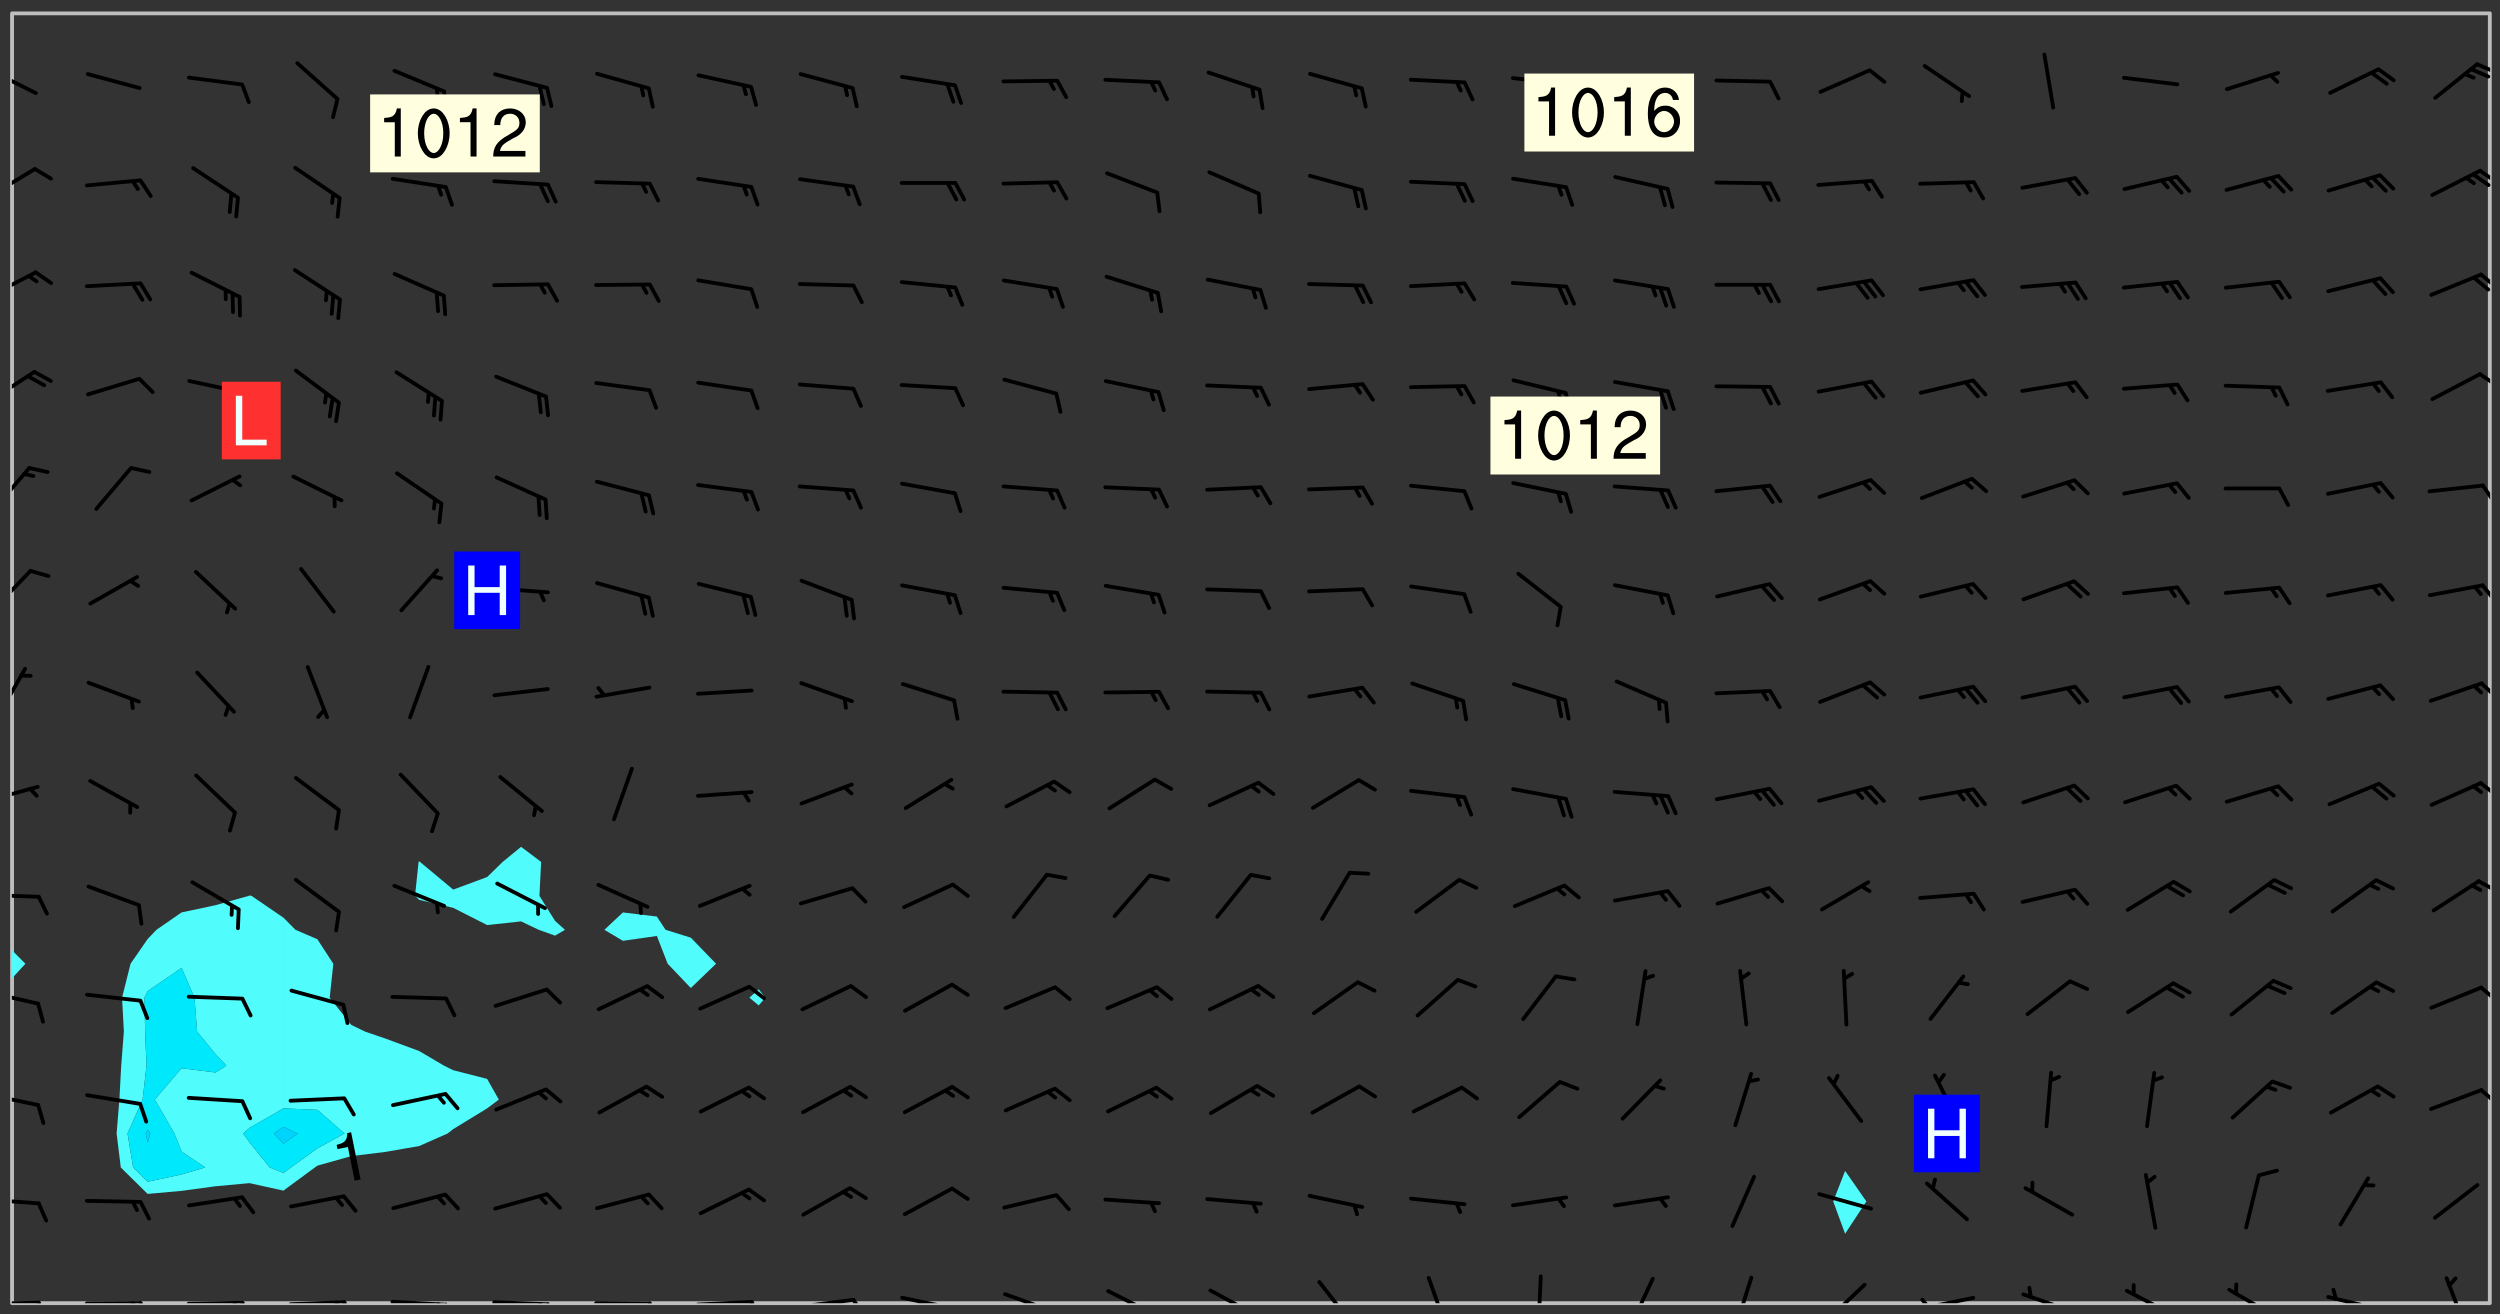 <svg xmlns="http://www.w3.org/2000/svg" role="img" xmlns:xlink="http://www.w3.org/1999/xlink" viewBox="142.45 309.95 326.84 171.84"><rect x="142.45" y="309.95" width="326.84" height="171.84" fill="#333333" stroke="none"/><defs><clipPath id="a"><path d="M144 437h1v43.328h-1zm0 0"/></clipPath><clipPath id="b"><path d="M144 311.672h1V435h-1zm0 0"/></clipPath><clipPath id="c"><path d="M144 311.672h324v168.656H144zm0 0"/></clipPath><clipPath id="d"><path d="M467 311.672h1v168.656h-1zm0 0"/></clipPath><clipPath id="e"><path d="M144 480h4v.328h-4zm0 0"/></clipPath><clipPath id="f"><path d="M147 480h2v.328h-2zm0 0"/></clipPath><clipPath id="g"><path d="M153 480h9v.328h-9zm0 0"/></clipPath><clipPath id="h"><path d="M160 480h3v.328h-3zm0 0"/></clipPath><clipPath id="i"><path d="M159 480h2v.328h-2zm0 0"/></clipPath><clipPath id="j"><path d="M166 480h9v.328h-9zm0 0"/></clipPath><clipPath id="k"><path d="M173 480h3v.328h-3zm0 0"/></clipPath><clipPath id="l"><path d="M172 480h2v.328h-2zm0 0"/></clipPath><clipPath id="m"><path d="M180 479h8v1.328h-8zm0 0"/></clipPath><clipPath id="n"><path d="M187 479h2v1.328h-2zm0 0"/></clipPath><clipPath id="o"><path d="M186 479h2v1.328h-2zm0 0"/></clipPath><clipPath id="p"><path d="M193 479h9v1.328h-9zm0 0"/></clipPath><clipPath id="q"><path d="M200 480h3v.328h-3zm0 0"/></clipPath><clipPath id="r"><path d="M199 480h2v.328h-2zm0 0"/></clipPath><clipPath id="s"><path d="M206 479h9v1.328h-9zm0 0"/></clipPath><clipPath id="t"><path d="M213 480h3v.328h-3zm0 0"/></clipPath><clipPath id="u"><path d="M212 480h2v.328h-2zm0 0"/></clipPath><clipPath id="v"><path d="M220 480h8v.328h-8zm0 0"/></clipPath><clipPath id="w"><path d="M227 480h2v.328h-2zm0 0"/></clipPath><clipPath id="x"><path d="M233 479h8v1.328h-8zm0 0"/></clipPath><clipPath id="y"><path d="M240 479h3v1.328h-3zm0 0"/></clipPath><clipPath id="z"><path d="M246 479h9v1.328h-9zm0 0"/></clipPath><clipPath id="A"><path d="M253 479h3v1.328h-3zm0 0"/></clipPath><clipPath id="B"><path d="M260 479h8v1.328h-8zm0 0"/></clipPath><clipPath id="C"><path d="M267 480h2v.328h-2zm0 0"/></clipPath><clipPath id="D"><path d="M273 478h8v2.328h-8zm0 0"/></clipPath><clipPath id="E"><path d="M287 478h7v2.328h-7zm0 0"/></clipPath><clipPath id="F"><path d="M300 478h8v2.328h-8zm0 0"/></clipPath><clipPath id="G"><path d="M314 477h6v3.328h-6zm0 0"/></clipPath><clipPath id="H"><path d="M328 476h4v4.328h-4zm0 0"/></clipPath><clipPath id="I"><path d="M343 476h2v4.328h-2zm0 0"/></clipPath><clipPath id="J"><path d="M355 476h4v4.328h-4zm0 0"/></clipPath><clipPath id="K"><path d="M369 476h3v4.328h-3zm0 0"/></clipPath><clipPath id="L"><path d="M380 477h7v3.328h-7zm0 0"/></clipPath><clipPath id="M"><path d="M393 479h8v1.328h-8zm0 0"/></clipPath><clipPath id="N"><path d="M393 479h2v1.328h-2zm0 0"/></clipPath><clipPath id="O"><path d="M406 478h8v2.328h-8zm0 0"/></clipPath><clipPath id="P"><path d="M420 478h7v2.328h-7zm0 0"/></clipPath><clipPath id="Q"><path d="M433 478h8v2.328h-8zm0 0"/></clipPath><clipPath id="R"><path d="M446 479h8v1.328h-8zm0 0"/></clipPath><clipPath id="S"><path d="M462 476h4v4.328h-4zm0 0"/></clipPath><clipPath id="T"><path d="M144 466h4v2h-4zm0 0"/></clipPath><clipPath id="U"><path d="M144 452h4v3h-4zm0 0"/></clipPath><clipPath id="V"><path d="M466 452h2v3h-2zm0 0"/></clipPath><clipPath id="W"><path d="M144 439h4v3h-4zm0 0"/></clipPath><clipPath id="X"><path d="M466 438h2v3h-2zm0 0"/></clipPath><clipPath id="Y"><path d="M144 426h4v2h-4zm0 0"/></clipPath><clipPath id="Z"><path d="M466 424h2v3h-2zm0 0"/></clipPath><clipPath id="aa"><path d="M144 412h4v3h-4zm0 0"/></clipPath><clipPath id="ab"><path d="M466 412h2v3h-2zm0 0"/></clipPath><clipPath id="ac"><path d="M144 397h2v7h-2zm0 0"/></clipPath><clipPath id="ad"><path d="M466 399h2v3h-2zm0 0"/></clipPath><clipPath id="ae"><path d="M144 384h3v6h-3zm0 0"/></clipPath><clipPath id="af"><path d="M466 386h2v3h-2zm0 0"/></clipPath><clipPath id="ag"><path d="M144 370h3v7h-3zm0 0"/></clipPath><clipPath id="ah"><path d="M466 373h2v3h-2zm0 0"/></clipPath><clipPath id="ai"><path d="M144 358h4v5h-4zm0 0"/></clipPath><clipPath id="aj"><path d="M466 358h2v3h-2zm0 0"/></clipPath><clipPath id="ak"><path d="M144 345h4v5h-4zm0 0"/></clipPath><clipPath id="al"><path d="M466 345h2v3h-2zm0 0"/></clipPath><clipPath id="am"><path d="M465 345h3v4h-3zm0 0"/></clipPath><clipPath id="an"><path d="M144 331h4v5h-4zm0 0"/></clipPath><clipPath id="ao"><path d="M466 332h2v2h-2zm0 0"/></clipPath><clipPath id="ap"><path d="M465 332h3v3h-3zm0 0"/></clipPath><clipPath id="aq"><path d="M144 318h4v5h-4zm0 0"/></clipPath><clipPath id="ar"><path d="M466 318h2v2h-2zm0 0"/></clipPath><clipPath id="as"><path d="M465 318h3v3h-3zm0 0"/></clipPath><g id="at" clip-path="url(#clip1)"><path fill="#fff" fill-opacity="0" fill-rule="evenodd" d="M0 0h1000v1000H0zm0 0"/><path fill="#d3d3d3" fill-opacity="0" fill-rule="evenodd" d="M162.152 355.867l-.234.293.059.234.117.172.176.234.293.348.113.059.117-.172.059-.234.176-.176.465-.176h.699l.234.293.289.816.059.176.176.23.352.234.699.699.172.176.234.348.234.41.289.582.41.465.23.234.234.176.117.23.176.293.172 1.164v.234l.059.289.059.117.117.117.348.41.117.172.176.176.176.234.117.172.172.352.059.234.234.406.234-.059-.176.176-.059.93h-.582l-.234-.113-.348.113-.117.117-.059.293-.059.176-.117.172-.465.293-.059.234-.059.113v.645l.059.172v.41l.059.059v.406l.059.406.117.176.059.059.23.641-.059.293v.699l-.059.582v.234l-.059.23-.055.352v1.922l.055.117h.426l-.367.117-.023.352.891 1.168 1.742.539 1.34.359v.539l.09.809.535.715 1.52.27.891-.086.09 1.164.535.18 1.16-.18 2.055-.984 1.16-.363 1.879-.176 1.695-.18-.18.719-1.516.086-1.25.09-.805.27-1.074.809.27.719.535.898-.18.625-.266.809.266 1.078.625.898.805.18 1.25-.18-.266.723.098.504.055.293v.172l.059.293v.406l.176.117.352.117h.406l.293-.176.113-.117.059-.117.117-.23.059-.176.352-.465.23-.176.176-.059.176.059.059.176.117.988.055.469.059.172.117.234.176.059.816.059h.289l.117.234.059.406.059.352v1.105l.117.293.117.348.289.699.176.352.582.754.352.176.172.059.469.234.641.465.348.234.293.176.293.055.23.062.816.348.293.176.113.172.352.352.117.176.523.641v.289l.059.352v.348l.059.352.059.289.117.059.172.059h.176l.582.234.176.117.176.289.176.234.113.234.293.23.117.117v.41l.059.055.289.234.234.117.059.117.117.172.059.117.23.234.059.176.234.059.117.059-.117.113-.059.117v.117l-.117.293-.117.289v.582l.176.117.117.059.059.117.117.117.113.059.176.348.059.352.059.406v.176l-.059.176-.117.699v.172l.117.176.293.293h.406l.176.117.117.172.117.293v.234h-.527l-.23-.234h-.234l-.176.059-.059.699.059.348.117.176.176.41.117.23.289.469.176.055h.523l.234.059.758.641.059.293v.234l.059.059.23.348v.352l-.117.172v.293l.293.289.293.176.172.059.293.176.293.117.582.406.289.234.293.176.219.16.016.012.23.176.641.523.176.234.117.176.176.176.113.172v.641l.117.176.469.117.582.117.234.059.23.113.293.117.113.059.586.352.289.172.176.062.176.055.176.059.699.352.289.176.234.055.289.176.234.117.641.406.293.117.172.059.234.059.41.059.23.059.234.117.059.172-.41.176.469.059.059.293.113.234.176.055.234.059.176.059.406.117.641.234.117.172.059.234v.176l-.059.117-.059.406.234.234.117.059.348.117.641.23.176.117.289.117.176.176.234.465.582 1.105.176.176.348.176.176.117.352.117 1.047.523.234.059.465.113.293.059.465.176.758.582.234.234.348.465.176.176.289.234.816.699.293.176.289.289.293.176.293.289.695.641.176.176.293.234.289.234.469.289.641.582.348.234.234.293.348.348.352.465.934.992.348.406.117.176.234.059.113.117.645.176.23.113.234.059.293.176.23.117.934.699.406.406.234.176.406.176.234.117.816.348.348.234.234.117.293.289.23.117.758.352.352.172.23.059.293.117.234.059.871.176h.816l.469.23.172.059.875.699.465.117.293.059.176.059.23.059.469.059.348.059.352.059.406.059h.293l.172.059v.23l.176.176h.293l.348.059.352.059.699.117h.641l.465-.234.293-.176.172-.117.41-.172.289-.176.934-.465.469-.293.523-.293.465-.172.465-.176 1.051-.465.289-.117.41-.117.289-.117.527-.176 1.516-.699.582-.348.289-.059.293-.059.348-.117.875-.23.352-.117h.113l.234-.059.875-.234.234-.059h.812l.352-.059.816-.117.172-.059.352-.055.293-.059.23-.059.816-.176.176-.059h.348l.234-.059.465-.117.758-.172.234-.059h.348l.41-.117.289-.059 1.285-.059h.289l.41-.059.23-.059h.176l.875-.117h.406l.41-.117h.348l.352-.113.871-.059h1.75l1.047.289.41.117.289.117.352.117.289.117 1.051.172.289.059h.293l.293.059.172.059.41.059.172.059.117.059h.117l.117.059.352.059h.113l.41.066 1.922.395 1.926.395 1.52.449 1.695.719 2.145.805 1.605-.719 1.43-.805 1.16-1.078 1.25-.449 3.035-.719 1.875-.359 2.145-1.348 2.234-1.254 2.5-1.258 1.695-.449 1.785-.18 1.16-.27.625.539 1.34-.27.715-.988.984-1.344.445-.18.805-.359 1.875-.539 1.785-.449 1.25-.27 1.16-.09 1.699-.09 1.961-.27 1.25-.09h.539l.625-.09h.891l2.145-.18 2.41-.18 2.59-.09 1.695.18 1.609.09 1.43.359 1.16.719 1.875.988 1.16 1.527.266.715.629.09.355.898.535.539.535 1.527 1.074.359h.535l-.805.535.09 1.707.715 2.695.891.805.895.988.715 1.258 1.785.539 1.52-.18.355 1.344 1.609-.805.98-.539.27.27.316-.215.219-.145.801.449.449-.359h.355l.535-.27.539-.719.535-.27.625-.988 1.16.449.84.371 1.395.617 1.695-.18h1.605l1.785.09.18-1.707.535-1.344.805.27.492.848.402.406-.09.539v.359l.715.449.711-.27h1.43l.359.988.445 1.258.715 1.344 1.25.629 1.695.629.715-.18.18-.539.98-.09.449.359.086 1.258-.266.629-.535.18v.539l.715.984.266.539.984.988.801 1.078-.266.359-.09.898-.625 2.332-.355 2.066-.09 1.793-.18.719-.09.539v1.438l-.98 1.883-.359 1.707-.535.898-.805 1.168-.266.539 2.055 1.254.086.359-.355.539-.09-.18v.809l.09 1.438-.445.715-1.074.094-.266.715.535.898.805.719 1.16.809 1.34.27.445.359-.355.449-1.789-.09-1.25-.449-.715-.719-.625-.09-.176 3.59-.188 1.309h89.359V311.703h-55.27v49.082l.762.125 3.289.543 2.023 2.836v2.754l2.352.332 2.348.332h4.051l-1.379 4.16-2.023.707-2.023.703-.543.344-2.594 1.617-.188.117-2.023-2.078-.73-2.742-2.672-2.078-1.375-3.5-.066-.082-1.957-2.672 2.75-1.418v-49.082H294.422v91.414l.117.031.133.012.074.074.105.047.09.059.086.059.09.059.297.297.059.09.031.117.027.117.016.137-.031.117-.059.09-.059.086-.043.105-.047.102-.027.121v.145l.176.27.148.148.074.086.074.074.043.105.062.09.059.086.043.105.059.09.047.102.043.105.059.086.117.18.074.074.062.086.059.09.043.105.059.09.059.086.062.09.059.09.043.102.117.18.074.074.059.086.074.074.09.059.105.047h.148l.133-.016.133.016.102-.047.074-.074.047-.102-.016-.133v-.148l-.047-.105-.027-.117-.047-.102-.027-.121-.043-.102-.062-.09-.043-.102-.043-.105-.031-.117-.016-.133-.012-.137.086-.059.059-.086.121-.031.043.105.016.133v.117l.059.102.059.09.09.059.148.148.059.09.043.105-.012.102.086.059.105.047.086.059.09.059.074.074-.117.027-.105.047-.086.059-.074.074-.059.09-.062.086-.027.121-.047.102-.043.105-.031.117-.012.133-.016.133v.148l.027.117.047.105.043.102.059.09.074.074.09.059.074.074.09.059.059.09.043.105.047.102.117.031.133.016h.148l.117-.031.105.043.043.105.047.102.027.121L299.5 410l.027.117.031.121.027.117.105.043.102.047.133-.016.148.148.062.086.074.074.07.074.09.062.105.043.102.043.117.031.137.016.117-.031.074-.074.027-.117-.012-.133-.031-.121-.027-.117.043-.105h.117l.09.062.117.027h.148l.133.016h.148l.133.016.133-.016h.148l.133-.016.133-.012.137.012.117-.027.133-.016.191-.059-.059.176-.016.133-.027.121-.016.133-.059.086-.133.016-.105.047-.105.043-.117.031-.117.027-.266.031h-.148l-.133.016-.074.074.059.086.148.148.117.18.074.07.09.062.09.059.086.059.09.059.102.043.105.062.105.043.086.059.105.047.102.043.18.117.059.09-.043.102-.047.105.016.133.223.223.059.09.043.102.031.121.043.102.016.133.031.117.012.137.031.117.148.148.102.043.105.043.117.031.133.016.137.016h.117l.117-.031.09-.059.043-.105.047-.102.043-.105.031-.117.012-.133v-.148l-.012-.133-.016-.133-.031-.117-.043-.105-.047-.105-.043-.102-.043-.105-.016-.133.016-.133.027-.117.031-.117.027-.121.047-.102.09-.059.086-.062.074-.074.09-.059.223-.223.059-.086.074-.074.117-.18.059-.086v-.148l-.074-.074-.102-.047-.105-.043-.102-.043-.059-.09-.047-.105-.027-.117.09-.059.117-.031.102-.043.18-.117.148-.148.012-.133-.012-.105-.09-.059-.133.016h-.148l-.133.016-.133-.016-.121-.031-.086-.059-.074-.074-.059-.09-.062-.086-.117-.18-.059-.086.031-.121.086-.059.121-.031.059-.086v-.121l-.031-.117-.059-.09-.059-.086-.047-.105-.027-.117-.016-.133.059-.09.074-.074.09-.059.117-.18.074-.074.059-.086.148-.148.121-.031.133-.016.133.016.074.074.043.105.016.133-.031.117-.117.031-.133.012-.148.148-.043.105-.047.102-.027.121-.031.117v.148l.031.117.043.105.059.09.074.07.074.074.117.031.121.027.117-.027.133-.016h.117l.09.059.074.074.047.105.059.086.102.047.133.016.105.043.086.059-.012.105-.074.074-.18.117-.059.09-.09.059-.07.074-.074.074-.062.09-.027.117-.016.133.016.133-.016.133v.148l.016.133.027.117.031.121.074.074.09.059.086.059.09.059.117.031v.086l-.102.047-.09.059-.266.031-.117.027h-.148l-.105.043-.102.047-.059.09-.062.234-.012.133-.031.121-.016.133v.293l-.012.133.012.137.016.133.133.016.133.012.121.031.086.059.074.074.047.105.043.102.016.133v.445l-.016.133v.445l.031.266.027.117.016.133.031.117.086.211.031.266v.148l-.031.117-.027.117-.031.121-.027.117-.031.117-.031.121-.012.133-.016.133.09.059.117-.031.102.016.047.105-.031.266v.441l-.043.105-.047.105-.043.102-.043.105-.059.086-.031.121-.043.117-.031.117-.016.133.016.133.059.09.105.047.086.059.059.086-.012.137-.031.117-.043.102v.445l-.016.133v.148l-.031.117-.043.105-.027.117-.047.105-.043.102-.031.121-.027.117-.031.133-.031.117-.027.117-.043.105-.031.117-.031.121-.012.133-.016.133v.297l.027.117v.148l.047.398.027.117.059.09.121.031h.148l.133-.016.059.09v.117l-.059.09-.09.059-.102.043-.105.047-.09.059-.086.059-.137.016-.117-.031-.133-.016-.102.047-.062.086-.012.137-.016.133-.031.117-.027.117-.016.133-.031.121v.297l.016.133.031.117v.148l.012.133v.148l-.027.117-.047.102-.027.121-.031.117-.059.09-.074.074-.102.043-.105.047-.117.027-.121.031-.102-.047.059-.086.105-.047.027-.117.031-.117.027-.121.031-.117v-.148l.016-.133-.031-.117-.043-.105-.105.016-.074.074-.102.043-.09.062-.074.074-.043.102-.016.133-.031.117L304.25 426l-.031.117-.027.117-.031.121-.027.117-.031.117-.043.105-.09.059h-.09l-.117-.031-.031-.086.016-.137-.031-.117v-.148l-.012-.133v-.148l-.062-.234-.027-.121-.043-.102-.047-.105-.059-.086-.059-.09-.043-.105-.062-.086-.148-.148-.07-.074-.105-.047-.105-.043-.102-.043-.297-.297-.09-.074-.086-.059-.105-.043-.09-.062-.086-.059-.105-.043-.09-.059-.086-.062-.074-.07-.105-.047-.086-.059-.105-.043-.09-.062-.102-.043-.105-.043-.086-.059-.105-.047-.105-.043-.102-.047-.09-.059-.102-.043-.105-.043-.09-.062-.117-.027-.133-.016-.133.016H299.75l-.133.016-.117-.031-.09-.059-.074-.074-.09-.059-.102-.047h-.148l-.121-.027-.102-.043-.074-.074-.117-.18-.09-.059-.102-.043-.09-.062-.105-.043-.09-.059-.086-.059-.105-.047-.059-.086-.059-.09-.043-.105-.047-.102-.074-.074-.086-.059-.074-.074-.09-.059-.223-.223-.043-.105-.031-.266.105-.043h.145l.105.043.074.074.09.059.086.059.105.047.09.059.148.148.07.074.148.148.062.086.074.074.086.059.074.074.09.062.09.059.086.059.27.176.102.047.105.043.102.043.047-.074.059-.086.074-.074.07-.074.105.043.074.074.059.09.043.102.047.105.043.105.121.027.117-.027.074-.09.043-.105.059-.09.074-.074.105-.043.117-.027.133.012.09.059.148.148.059.09.043.105.047.102.043.105.043.102.105.047.105.043.133.016.086-.059.059-.09.074-.074.105-.043.117.027.105.047.102.043.105.043.102.047.18.117v.117l-.016.133.016.133.016.137.059.086.102.047.121.027.117.031h.148l.117-.031.059-.09.18-.117.059-.09.074-.074.059-.086.117-.18.18-.117.117.031.09.059.043.074-.016.133v.117l.09.059h.148l.133-.016.133-.012.266-.031.105-.043.117-.031.121-.027.074-.074.07-.074.062-.09-.016-.105-.047-.102-.102-.043-.105-.016-.117.027-.266.031h-.148l-.074-.074-.09-.059-.117-.031-.117-.027-.133-.016h-.148l-.133.016h-.297l-.105-.047-.148-.148-.043-.102-.059-.09.223-.223.086-.059.105-.043.117-.031.133-.016.133.016.137.016.102.043.133-.012.09-.062.102-.043.062-.09-.047-.102-.09-.059-.117-.031-.102-.043-.059-.09-.062-.09v-.117l.016-.133.105-.047.074-.07v-.121l-.09-.059-.031-.117.09-.059.074-.074.043-.105.059-.09.047-.102.016-.133v-.148l-.047-.105-.043-.102-.09-.059-.133-.016-.102-.043-.137-.016-.117-.031h-.445l-.133-.016-.133-.012-.133-.016-.117-.031h-.148l-.133-.016-.133-.012-.266-.031-.121-.043-.086-.059-.074-.074v-.148l.012-.133.105-.047.102-.043.133-.016h.152l.133-.016h.293l.121.031.102.043.09.059.234.062.121-.047.09-.059.102-.043.133-.016.105.043.102.047.133.012.121-.027h.145l.121-.031.117-.027.105-.047.074-.074.086-.059.148-.148.059-.086.047-.105.027-.117.016-.105-.102-.043-.09-.059-.117-.031-.105-.043-.09-.062-.074-.086-.074-.074-.102-.043-.105-.047-.102-.043-.059-.09-.047-.102-.086-.211-.062-.086-.059-.09-.074-.074-.086-.059h-.27l-.117.031-.09.059-.102.043-.133.016-.105-.016-.027-.117-.062-.09-.117-.031-.102-.043-.148-.148-.031-.117-.016-.105.074-.074.18-.117.117-.027.117-.031.137.016.102.043.105.043.102.047.105.043.117.031.133.016.117.027.133.016.105-.016.09-.059-.074-.074-.105-.043-.074-.074-.074-.09-.148-.148-.086-.059-.09-.059-.074-.074-.09-.059-.102-.047-.121-.027-.102-.047-.105-.043-.117-.031-.102-.043-.121-.031h-.148l-.117.031-.105.043-.086.062-.18.117-.086.059-.09.059-.105.047-.086.059-.105.043-.102.043-.105.047-.074.074-.059.09-.059.086-.047.105-.059.086-.074.074-.133-.012-.117-.031h-.117l-.074.074-.09.059-.074.074-.09.059-.086.059-.105.047-.102.043-.137.016-.102-.043-.148-.148-.105-.047h-.086l-.105.047-.102.043-.121.031-.117-.031-.074-.074v-.117l.031-.121.074-.07.059-.09.074-.074.117-.031.105-.043h.293l.133-.016.137-.016.102-.043.09-.059.102-.047.09-.059.133-.012.09.059.133.012.09-.059.086-.059.105-.043.09-.059.086-.062.09-.059.148-.148.059-.086.059-.09.105-.043.133-.016.117.027.121.031.059-.059.059-.09.031-.266.027-.117.105.012.133.016.102-.043.09-.059.059-.09.074-.074.059-.09.047-.102.012-.133-.012-.133-.047-.105-.148-.148-.059-.09-.059-.086-.043-.105v-.445l.016-.133v-.148l.012-.133-.059-.059-.09.059-.102-.043-.18-.117-.086-.059-.062-.09-.059-.09-.074-.074-.086-.059-.121.031-.102.012-.105.047-.086.059-.105.043-.148.148-.09.059-.086.059-.09.062-.105.043-.133.016v-.121l.105-.043.117-.031.074-.07.043-.105v-.148l-.027-.117-.148-.148-.133-.016h-.148l-.117.031-.105.043-.102.043-.09.062-.117.027-.074-.074.012-.133-.043-.102-.043-.105-.09-.059-.117.027-.121.031-.117.031-.102.043-.121.031-.102.043-.105.043-.09.059-.102.016v-.117l.016-.133-.059-.09-.074.043-.148.148-.059.09-.074.074-.047.105-.043.102-.074.074-.059.09-.074.074-.059.086-.074.074-.09.062-.074.07-.074.074-.102.016-.133.016-.105-.043v-.121l.148-.148.043-.102.059-.09.047-.102.043-.105.059-.09.031-.117.043-.102.031-.121.027-.117.047-.105.043-.102.043-.105.074-.07.09-.062.09-.059.102-.043h.297l.266-.031.105-.043-.074-.074-.117-.031-.105-.043-.09-.059-.102-.047-.09-.059-.102-.043-.105-.043-.09-.062-.086-.059-.105-.043-.102-.043-.121-.031-.117-.031-.102-.043L297.5 410.25l-.102-.043-.09-.059-.043-.105-.016-.133.102-.043.133-.016.137.016.133-.016.102-.043.059-.09.016-.105-.09-.059-.074-.074-.102-.043-.09-.059-.148-.148-.043-.105-.016-.133v-.293l-.059-.09-.09-.059-.074-.074-.043-.105-.031-.117-.059-.09-.074-.074-.117-.027-.074-.074-.09-.059-.09-.062-.086-.059-.074-.074-.059-.086-.047-.105-.086-.059-.148-.148-.195-.059-.133.016-.102.043-.074.074-.047.102-.043.105-.059.09-.059.086-.297.297-.09.059h-.086l-.062-.086-.043-.105.031-.117.059-.09.027-.117-.012-.133-.09-.062-.105.047-.117.027-.117.031-.27.176-.102.047-.117.027-.105.047-.09.059-.102.043-.059-.086-.047-.105.016-.133.047-.105.07-.074.074-.07.059-.09v-.148l-.043-.105h-.238l-.102.047-.031.117-.027.117-.031.121-.074.043-.133.016-.074-.047-.043-.102-.043-.105-.047-.102-.043-.105-.121.031-.102.043-.133.016-.117.031-.105.043-.09.059-.102.047-.121.027-.133.016-.102-.043-.059-.09-.047-.105-.043-.102-.043-.105v-.117l.059-.09.086-.059.18-.117.102-.047.105-.043.105-.059.102-.043.09-.062.102-.043.105-.059.102-.047.09-.059.105-.043.102-.043.09-.062.102-.043.137-.016.117.031.102.043.121.031.102.043.105.047.102.043.105.043.102.047.105.043.102.043.105.047.086.059.105.043.117.031.105.043.102.047.09.059.105.043.102.043.105.047.117.027.102.047.121.027h.148l.086-.059.016-.102.059-.09-.027-.117-.074-.074-.117-.18-.074-.074-.09-.074-.18-.117-.086-.059-.105-.043-.102-.047-.27-.176-.059-.09-.074-.074-.059-.09-.043-.102-.031-.117-.016-.137v-.562l-.012-.133-.016-.133-.031-.117-.016-.133-.012-.133-.031-.121-.223-.223-.059-.086-.016-.105.031-.117.133-.016v-91.414H172.992v1.453l-.059.234-.352 1.051-.172.523-.117.348-.176.41-.117.172-.234.293-.23.059h-.352l-.117.059-.23.406v.293l.117.176.23.23.117.234.641.758.293.465.176.234.23.352.234.348.641.816.176.465.172.41.117.695.176.469.117 1.398.059.465v.875l.117 1.047v4.781l-.059.465-.352 1.281-.176.523-.113.41-.352.93L172.934 336l-.234.582-.117.176-.172.348-.176.406-.352.816-.059.293-.113.293-.117.289-.059.176-.117.875-.059.406-.059.117-.059.176-.059.172-.23.527-.117.172v.234l-.117.234-.059.172-.176.586v.289l-.059.176v.293l-.059.113-.059.527v.172l-.055.234v2.621l-.176.816-.117.176-.176.234-.117.172-.113.234-.586.934-.23.289-.293.465-.176.234-.289.352-.352.699-.113.23-.176.41-.176.23-.406.527-.816.699-.293.172-.289.234-.176.117-.176.176-.523.406-.527.176-.172.176-.234.055-.641.176h-.758m12.211 31.023l-1.074.449.359.895 1.25-.715.445-.539-.98-.09"/><path fill="#d3d3d3" fill-opacity="0" fill-rule="evenodd" d="M201.508 416.598h-.895l.449.629.98.359.805-.09.445-.988-.176.09-.715-.355-.895.355m154.621 59.07l-.059-.523v-.293l.113-.293.059-.23.469-.469h.113l.117-.113.117-.059h.176l.234-.059h.348l.234.059.117.059.23.172.059.176.117.582v.293l-.117.176-.172.289-.176.176-.527.523-.23.234-.117.059h-.176l-.117-.059-.406-.293-.176-.117-.117-.059-.059-.113-.055-.117m6.641-10.957l-.059-.172v-1.109l.059-.172.176-.059.172-.059h.176l.234-.059.117.059.059.699-.059.172-.117.176-.117.059-.234.523-.113.059h-.234l-.059-.117m9.613-14.391l-.117-.176v-.699l.293-.875.117-.172.176-.352.113-.23.117-.293.352-.758.117-.23.172-.234h.176l.117-.059h.641l.117.059.234.234.172.113.352.293.117.117.113.176v.113l.117.059.117.117v.699l-.059.176v.23l-.059.176-.348 1.051-.117.23-.117.234-.117.059-.23.234-.641.289h-.875l-.41-.117-.641-.465"/><path fill="none" stroke="#bebebe" stroke-linecap="round" stroke-linejoin="round" stroke-miterlimit="10" stroke-width=".5" d="M467.957 311.695H144.027v168.625h323.93v-168.625"/><g clip-path="url(#a)"><path fill="#fff" fill-opacity="0" fill-rule="evenodd" d="M144 475.891v4.438h.004H144v-42.457 38.02"/></g><g clip-path="url(#b)"><path fill="#fff" fill-opacity="0" fill-rule="evenodd" d="M144 431.508v2.66-122.496h.004H144v119.836"/></g><path fill="#50fcfc" fill-rule="evenodd" d="M144 434.168v3.703l.004-.004v-3.699H144"/><g clip-path="url(#c)"><path fill="#fff" fill-opacity="0" fill-rule="evenodd" d="M144.004 480.328v-42.461l1.77-1.922-1.77-1.777v-122.496h31.062v115.348l-.098.051-4.34 1.219-4.438.945-3.285 2.273-1.152 1.207-2.234 3.23-1.113 4.438.238 4.438-.348 4.441-.238 4.438-.363 4.438.547 4.438 3.512 3.461 4.438-.398 4.438-.602 4.438-.41 4.441.98 4.113-3.031.324-.234 4.438-1.25 4.438-.543 4.441-.773 3.703-1.637.734-.57 4.438-2.715 1.531-1.152-1.531-2.703-4.438-1.137-1.207-.598-3.23-1.902-4.441-1.645-2.625-.895-1.812-.879-2.828-3.559.477-4.438-2.086-3.203-2.859-1.234-1.578-1.586-4.168-2.852-.273-.051V311.672h35.508v108.988l-2.406 1.969-2.031 1.98-4.438 1.641-4.344-3.621-.094-.066-.086.066-.469 4.441.555.523 4.438 1.039 4.438 2.254 4.438-.477 2.309 1.098 2.133.766 1.293-.766-1.293-1.168-2.039-3.27.219-4.441-2.621-1.969V311.672h13.316v117.566l-2.426 2.27 2.426 1.441 4.438-.633 1.41 3.629 3.027 3.176 3.301-3.176-3.301-3.406-3.305-1.031-1.133-1.73-4.438-.539v-117.566h17.754v127.621l-1.223 1.09 1.223 1.016.863-1.016-.863-1.09v-127.621h142.027v151.355l-1.555 3.988 1.555 4.234 2.777-4.234-2.777-3.988V311.672h84.324v168.656H144.004"/></g><path fill="#50fcfc" fill-rule="evenodd" d="M145.773 435.945l-1.77 1.922v-3.699l1.77 1.777m12.469 26.629l-.547-4.438.363-4.438.238-4.438.348-4.441-.238-4.438 1.113-4.438 2.234-3.23 1.152-1.207 3.285-2.273v7.25l-4.438 3.043-.414.855.082 4.438.184 4.441-.508 4.438-1.973 4.438.73 4.438 1.898 1.871 4.438-.949 3.105-.922-3.105-2.062-.938-2.375-2.566-4.438 3.504-4.09 4.438.555 1.426-.902-1.426-1.496-2.406-2.945-.344-4.438-1.688-3.898v-7.25l4.438-.945 4.34-1.219.098-.051.273.051 4.168 2.852v24.93l-4.441 2.555-.828.73.828 1.152 2.637 3.285 1.805.719.977-.719 3.461-2.496 3.547-1.941-3.547-3.094-4.438-.191v-24.93l1.578 1.586 2.859 1.234 2.086 3.203-.477 4.438 2.828 3.559 1.812.879 2.625.895 4.441 1.645 3.23 1.902 1.207.598 4.438 1.137 1.531 2.703-1.531 1.152-4.438 2.715-.734.57-3.703 1.637-4.441.773-4.438.543-4.438 1.25-.324.234-4.113 3.031-4.441-.98-4.438.41-4.438.602-4.438.398-3.512-3.461"/><path fill="#00e8fc" fill-rule="evenodd" d="M159.855 462.574l-.73-4.438 1.973-4.438.508-4.438-.184-4.441-.082-4.438.414-.855v18.125l-.254.484.254 1.184.336-1.184-.336-.484v-18.125l4.438-3.043 1.688 3.898.344 4.438 2.406 2.945 1.426 1.496-1.426.902-4.438-.555-3.504 4.09 2.566 4.438.938 2.375 3.105 2.062-3.105.922-4.438.949-1.898-1.871"/><path fill="#00d4fc" fill-rule="evenodd" d="M161.754 459.32l-.254-1.184.254-.484.336.484-.336 1.184"/><path fill="#00e8fc" fill-rule="evenodd" d="M175.066 459.289l-.828-1.152.828-.73 4.441-2.555v2.426l-1.25.859 1.25 1.348 1.871-1.348-1.871-.859v-2.426l4.438.191 3.547 3.094-3.547 1.941-3.461 2.496-.977.719-1.805-.719-2.637-3.285"/><path fill="#00d4fc" fill-rule="evenodd" d="M179.508 459.484l-1.25-1.348 1.25-.859 1.871.859-1.871 1.348"/><path fill="#50fcfc" fill-rule="evenodd" d="M197.262 427.594l-.555-.523.469-4.441.086-.066.094.066 4.344 3.621 4.438-1.641 2.031-1.98 2.406-1.969 2.621 1.969-.219 4.441 2.039 3.27 1.293 1.168-1.293.766-2.133-.766-2.309-1.098-4.438.477-4.438-2.254-4.438-1.039m26.629 5.355l-2.426-1.441 2.426-2.27 4.438.539 1.133 1.73 3.305 1.031 3.301 3.406-3.301 3.176-3.027-3.176-1.41-3.629-4.438.633m17.754 8.449l-1.223-1.016 1.223-1.09.863 1.09-.863 1.016M383.672 471.25l-1.555-4.234 1.555-3.988 2.777 3.988-2.777 4.234"/><g clip-path="url(#d)"><path fill="#fff" fill-opacity="0" fill-rule="evenodd" d="M467.996 480.328H468V311.672h-.004H468v168.656h-.004"/></g><path fill="#fff" fill-opacity="0" fill-rule="evenodd" d="M186.02 466.738l5.727-1.148-1.961-9.766-5.727 1.148 1.961 9.766"/><path fill-rule="evenodd" d="M187.852 458.082l.5-.102 1.238 6.172-.773.156-.883-4.402-1.363.273-.109-.547.539-.172.234-.102.207-.133.172-.18.129-.242.082-.316.027-.406"/><g clip-path="url(#e)"><path fill="none" stroke="#000" stroke-linecap="round" stroke-linejoin="round" stroke-miterlimit="10" stroke-width=".5" d="M147.512 480.254l-7.023.148"/></g><g clip-path="url(#f)"><path fill="none" stroke="#000" stroke-linecap="round" stroke-linejoin="round" stroke-miterlimit="10" stroke-width=".5" d="M147.512 480.254l1.199 2.145"/></g><g clip-path="url(#g)"><path fill="none" stroke="#000" stroke-linecap="round" stroke-linejoin="round" stroke-miterlimit="10" stroke-width=".5" d="M160.828 480.309l-7.027.039"/></g><g clip-path="url(#h)"><path fill="none" stroke="#000" stroke-linecap="round" stroke-linejoin="round" stroke-miterlimit="10" stroke-width=".5" d="M160.828 480.309l1.164 2.16"/></g><g clip-path="url(#i)"><path fill="none" stroke="#000" stroke-linecap="round" stroke-linejoin="round" stroke-miterlimit="10" stroke-width=".5" d="M159.805 480.312l.582 1.082"/></g><g clip-path="url(#j)"><path fill="none" stroke="#000" stroke-linecap="round" stroke-linejoin="round" stroke-miterlimit="10" stroke-width=".5" d="M174.145 480.273l-7.027.113"/></g><g clip-path="url(#k)"><path fill="none" stroke="#000" stroke-linecap="round" stroke-linejoin="round" stroke-miterlimit="10" stroke-width=".5" d="M174.145 480.273l1.184 2.145"/></g><g clip-path="url(#l)"><path fill="none" stroke="#000" stroke-linecap="round" stroke-linejoin="round" stroke-miterlimit="10" stroke-width=".5" d="M173.121 480.289l.594 1.074"/></g><g clip-path="url(#m)"><path fill="none" stroke="#000" stroke-linecap="round" stroke-linejoin="round" stroke-miterlimit="10" stroke-width=".5" d="M187.457 480.199l-7.023.258"/></g><g clip-path="url(#n)"><path fill="none" stroke="#000" stroke-linecap="round" stroke-linejoin="round" stroke-miterlimit="10" stroke-width=".5" d="M187.457 480.199l1.23 2.125"/></g><g clip-path="url(#o)"><path fill="none" stroke="#000" stroke-linecap="round" stroke-linejoin="round" stroke-miterlimit="10" stroke-width=".5" d="M186.434 480.238l.617 1.062"/></g><g clip-path="url(#p)"><path fill="none" stroke="#000" stroke-linecap="round" stroke-linejoin="round" stroke-miterlimit="10" stroke-width=".5" d="M200.77 480.523l-7.016-.387"/></g><g clip-path="url(#q)"><path fill="none" stroke="#000" stroke-linecap="round" stroke-linejoin="round" stroke-miterlimit="10" stroke-width=".5" d="M200.77 480.523l1.031 2.227"/></g><g clip-path="url(#r)"><path fill="none" stroke="#000" stroke-linecap="round" stroke-linejoin="round" stroke-miterlimit="10" stroke-width=".5" d="M199.746 480.465l.516 1.113"/></g><g clip-path="url(#s)"><path fill="none" stroke="#000" stroke-linecap="round" stroke-linejoin="round" stroke-miterlimit="10" stroke-width=".5" d="M214.086 480.465l-7.023-.27"/></g><g clip-path="url(#t)"><path fill="none" stroke="#000" stroke-linecap="round" stroke-linejoin="round" stroke-miterlimit="10" stroke-width=".5" d="M214.086 480.465l1.066 2.207"/></g><g clip-path="url(#u)"><path fill="none" stroke="#000" stroke-linecap="round" stroke-linejoin="round" stroke-miterlimit="10" stroke-width=".5" d="M213.066 480.426l.531 1.102"/></g><g clip-path="url(#v)"><path fill="none" stroke="#000" stroke-linecap="round" stroke-linejoin="round" stroke-miterlimit="10" stroke-width=".5" d="M227.402 480.352l-7.023-.043"/></g><g clip-path="url(#w)"><path fill="none" stroke="#000" stroke-linecap="round" stroke-linejoin="round" stroke-miterlimit="10" stroke-width=".5" d="M227.402 480.352l1.141 2.172"/></g><g clip-path="url(#x)"><path fill="none" stroke="#000" stroke-linecap="round" stroke-linejoin="round" stroke-miterlimit="10" stroke-width=".5" d="M240.715 480.16l-7.02.336"/></g><g clip-path="url(#y)"><path fill="none" stroke="#000" stroke-linecap="round" stroke-linejoin="round" stroke-miterlimit="10" stroke-width=".5" d="M240.715 480.16l1.254 2.109"/></g><g clip-path="url(#z)"><path fill="none" stroke="#000" stroke-linecap="round" stroke-linejoin="round" stroke-miterlimit="10" stroke-width=".5" d="M254.008 479.887l-6.973.883"/></g><g clip-path="url(#A)"><path fill="none" stroke="#000" stroke-linecap="round" stroke-linejoin="round" stroke-miterlimit="10" stroke-width=".5" d="M254.008 479.887l1.414 2.004"/></g><g clip-path="url(#B)"><path fill="none" stroke="#000" stroke-linecap="round" stroke-linejoin="round" stroke-miterlimit="10" stroke-width=".5" d="M267.277 481.039l-6.883-1.422"/></g><g clip-path="url(#C)"><path fill="none" stroke="#000" stroke-linecap="round" stroke-linejoin="round" stroke-miterlimit="10" stroke-width=".5" d="M267.277 481.039l.688 2.355"/></g><g clip-path="url(#D)"><path fill="none" stroke="#000" stroke-linecap="round" stroke-linejoin="round" stroke-miterlimit="10" stroke-width=".5" d="M280.457 481.516l-6.613-2.371"/></g><g clip-path="url(#E)"><path fill="none" stroke="#000" stroke-linecap="round" stroke-linejoin="round" stroke-miterlimit="10" stroke-width=".5" d="M293.598 481.918l-6.266-3.18"/></g><g clip-path="url(#F)"><path fill="none" stroke="#000" stroke-linecap="round" stroke-linejoin="round" stroke-miterlimit="10" stroke-width=".5" d="M306.871 482.004l-6.18-3.348"/></g><g clip-path="url(#G)"><path fill="none" stroke="#000" stroke-linecap="round" stroke-linejoin="round" stroke-miterlimit="10" stroke-width=".5" d="M319.254 483.102l-4.316-5.547"/></g><g clip-path="url(#H)"><path fill="none" stroke="#000" stroke-linecap="round" stroke-linejoin="round" stroke-miterlimit="10" stroke-width=".5" d="M331.59 483.637l-2.359-6.617"/></g><g clip-path="url(#I)"><path fill="none" stroke="#000" stroke-linecap="round" stroke-linejoin="round" stroke-miterlimit="10" stroke-width=".5" d="M343.562 483.84l.324-7.02"/></g><g clip-path="url(#J)"><path fill="none" stroke="#000" stroke-linecap="round" stroke-linejoin="round" stroke-miterlimit="10" stroke-width=".5" d="M355.559 483.516l2.965-6.375"/></g><g clip-path="url(#K)"><path fill="none" stroke="#000" stroke-linecap="round" stroke-linejoin="round" stroke-miterlimit="10" stroke-width=".5" d="M369.301 483.68l2.113-6.703"/></g><g clip-path="url(#L)"><path fill="none" stroke="#000" stroke-linecap="round" stroke-linejoin="round" stroke-miterlimit="10" stroke-width=".5" d="M381.121 482.746l5.102-4.836"/></g><g clip-path="url(#M)"><path fill="none" stroke="#000" stroke-linecap="round" stroke-linejoin="round" stroke-miterlimit="10" stroke-width=".5" d="M393.543 481.027l6.887-1.398"/></g><g clip-path="url(#N)"><path fill="none" stroke="#000" stroke-linecap="round" stroke-linejoin="round" stroke-miterlimit="10" stroke-width=".5" d="M394.543 480.824l-.777-.949"/></g><g clip-path="url(#O)"><path fill="none" stroke="#000" stroke-linecap="round" stroke-linejoin="round" stroke-miterlimit="10" stroke-width=".5" d="M406.984 479.172l6.633 2.312"/></g><path fill="none" stroke="#000" stroke-linecap="round" stroke-linejoin="round" stroke-miterlimit="10" stroke-width=".5" d="M407.949 479.508l-.188-1.211"/><g clip-path="url(#P)"><path fill="none" stroke="#000" stroke-linecap="round" stroke-linejoin="round" stroke-miterlimit="10" stroke-width=".5" d="M420.5 478.703l6.23 3.25"/></g><path fill="none" stroke="#000" stroke-linecap="round" stroke-linejoin="round" stroke-miterlimit="10" stroke-width=".5" d="M421.406 479.176l-.008-1.227"/><g clip-path="url(#Q)"><path fill="none" stroke="#000" stroke-linecap="round" stroke-linejoin="round" stroke-miterlimit="10" stroke-width=".5" d="M433.891 478.57l6.082 3.516"/></g><path fill="none" stroke="#000" stroke-linecap="round" stroke-linejoin="round" stroke-miterlimit="10" stroke-width=".5" d="M434.773 479.082l.043-1.227"/><g clip-path="url(#R)"><path fill="none" stroke="#000" stroke-linecap="round" stroke-linejoin="round" stroke-miterlimit="10" stroke-width=".5" d="M446.828 479.512l6.836 1.637"/></g><path fill="none" stroke="#000" stroke-linecap="round" stroke-linejoin="round" stroke-miterlimit="10" stroke-width=".5" d="M447.824 479.75l-.309-1.188"/><g clip-path="url(#S)"><path fill="none" stroke="#000" stroke-linecap="round" stroke-linejoin="round" stroke-miterlimit="10" stroke-width=".5" d="M462.305 477.047l2.516 6.562"/></g><path fill="none" stroke="#000" stroke-linecap="round" stroke-linejoin="round" stroke-miterlimit="10" stroke-width=".5" d="M462.668 478.004l.809-.926"/><g clip-path="url(#T)"><path fill="none" stroke="#000" stroke-linecap="round" stroke-linejoin="round" stroke-miterlimit="10" stroke-width=".5" d="M147.504 467.273l-7.008-.52"/></g><path fill="none" stroke="#000" stroke-linecap="round" stroke-linejoin="round" stroke-miterlimit="10" stroke-width=".5" d="M147.504 467.273l.988 2.246m12.336-2.438l-7.027-.137m7.027.137l1.109 2.191m-2.133-2.211l.555 1.094m13.742-1.676l-6.945 1.066m6.945-1.066l1.469 1.969m-2.477-1.812l.73.984m13.57-1.277l-6.898 1.34m6.898-1.34l1.543 1.906m-2.547-1.711l.773.953m13.496-1.371l-6.797 1.785m6.797-1.785l1.664 1.805m-2.652-1.543l.828.902m13.457-1.219l-6.766 1.895m6.766-1.895l1.695 1.773m-2.68-1.5l.848.891m13.469-1.113l-6.797 1.793m6.797-1.793l1.664 1.797m-2.656-1.539l.836.902m13.223-1.816l-6.301 3.105m6.301-3.105l1.992 1.434m-2.906-.98l.996.715m13.137-1.355l-6.105 3.48m6.105-3.48l2.074 1.312m-2.965-.805l1.039.652m13.203-1.094l-6.18 3.348m6.18-3.348l2.043 1.355m11.602-.496l-6.836 1.629m6.836-1.629l1.621 1.84m11.781-.785l-7.012-.48m5.988.41l.5 1.121m13.832-.988l-7-.605m5.98.52l.48 1.129m13.793-.617l-6.875-1.457m5.871 1.242l.34 1.18m14.035-1.328l-6.988-.73m5.969.625l.461 1.137M347.203 466.5l-6.953 1.027m5.941-.879l.727.988m13.598-1.156l-6.945 1.066m5.934-.91l.734.98m8.699 2.613l2.836-6.434m8.516 2.27l6.766 1.895m7.312-3.289l5.238 4.684m-4.477-4.004l.293-1.191m11.824 1.121l6.113 3.465m-5.227-2.961l.035-1.227m14.824-1.004l1.246 6.918m-1.062-5.91l.961-.758m13.625-.203l-1.66 6.828m1.66-6.828l2.379-.609m11.906 1.004l-3.602 6.035m3.078-5.156l1.227.059m13.594-.066l-5.562 4.293"/><g clip-path="url(#U)"><path fill="none" stroke="#000" stroke-linecap="round" stroke-linejoin="round" stroke-miterlimit="10" stroke-width=".5" d="M147.438 454.418l-6.875-1.438"/></g><path fill="none" stroke="#000" stroke-linecap="round" stroke-linejoin="round" stroke-miterlimit="10" stroke-width=".5" d="M147.438 454.418l.688 2.355m12.656-2.504l-6.934-1.141m6.934 1.141l.785 2.324m12.57-2.676l-7.012-.438m7.012.438l1.016 2.234m12.305-2.609l-7.023.312m7.023-.312l1.246 2.113m11.992-2.691l-6.871 1.469m6.871-1.469l1.578 1.879m-2.578-1.664l.789.938m13.348-1.738l-6.512 2.641m6.512-2.641l1.883 1.574m-2.832-1.191l.941.789m13.145-1.547l-6.156 3.387m6.156-3.387l2.055 1.344m-2.949-.848l1.027.668m13.246-1.039l-6.285 3.141m6.285-3.141l2 1.422m-2.914-.965l1 .711m13.184-1.262l-6.191 3.328m6.191-3.328l2.039 1.363m-2.941-.879l1.02.68m13.199-1.156l-6.199 3.309m6.199-3.309l2.039 1.371m-2.938-.887l1.016.684m13.312-.938l-6.426 2.848m6.426-2.848l1.93 1.516m-2.863-1.102l.965.758m13.223-1.297L287.312 455.25m6.305-3.102l1.992 1.438m-2.906-.984l.992.715m13.113-1.402l-6.055 3.566m6.055-3.566l2.09 1.285m-2.973-.766l1.047.641m13.188-1.094l-6.129 3.434m6.129-3.434l2.066 1.328m11.332-1.172l-6.293 3.125m6.293-3.125l1.996 1.426m10.828-2.164L341.07 456m5.312-4.602l2.289.883m10.832-1.086l-4.926 5.008m4.211-4.281l1.176.352m11.422-1.934l-2.059 6.719m1.758-5.742l1.203-.234m9.273-.195l4.219 5.621m-3.605-4.801l.523-1.113m12.723-.039l3.129 6.289m-2.676-5.375l.715-1m14.016-.27l-.609 7m.52-5.98l1.129-.48m12.441-.52l-.941 6.961m.805-5.949l1.152-.426m14.43.531l-5.199 4.727m5.199-4.727l2.312.828m-3.066-.141l1.152.414m13.383-.453l-6.133 3.43m6.133-3.43l2.062 1.328m-2.953-.832l1.031.664m13.398-.68l-6.578 2.469"/><g clip-path="url(#V)"><path fill="none" stroke="#000" stroke-linecap="round" stroke-linejoin="round" stroke-miterlimit="10" stroke-width=".5" d="M466.852 452.465l1.84 1.625"/></g><g clip-path="url(#W)"><path fill="none" stroke="#000" stroke-linecap="round" stroke-linejoin="round" stroke-miterlimit="10" stroke-width=".5" d="M147.426 441.16l-6.852-1.555"/></g><path fill="none" stroke="#000" stroke-linecap="round" stroke-linejoin="round" stroke-miterlimit="10" stroke-width=".5" d="M147.426 441.16l.645 2.367m12.738-2.754l-6.984-.781m6.984.781l.902 2.281m12.43-2.547l-7.023-.25m7.023.25l1.074 2.207m12.121-1.406l-6.781-1.852m6.781 1.852l.539 2.395m12.898-3.215l-7.023-.211m7.023.211l1.086 2.199m12.062-3.375l-6.691 2.141m6.691-2.141l1.758 1.711m11.383-2.152l-6.344 3.027m6.344-3.027l1.973 1.457m-2.898-1.02l.988.73m13.289-1.09l-6.418 2.867m6.418-2.867l1.934 1.512m11.336-1.605l-6.328 3.055m6.328-3.055l1.98 1.449m11.242-1.629l-6.141 3.414m6.141-3.414l2.059 1.336m11.426-.992l-6.48 2.727m6.48-2.727l1.902 1.551m11.406-1.562l-6.469 2.75m6.469-2.75l1.906 1.543m-2.848-1.141l.953.77m13.23-1.336l-6.32 3.078m6.32-3.078l1.984 1.445m-2.906-.996l.992.723m12.957-1.656l-5.746 4.047m5.746-4.047l2.188 1.109m10.887-1.414l-5.262 4.656m5.262-4.656l2.297.859m10.52-1.32l-4.27 5.582m4.27-5.582l2.422.398m9.293-1.082l-1.066 6.945m.91-5.934l1.16-.406m11.375-.621l.805 6.98m-.688-5.965l1.008-.699m12.414-.336l.355 7.02m-.301-6l1.051-.629m14.539.34l-4.301 5.555m3.676-4.746l1.211.207m13.359-.383l-5.562 4.293m5.562-4.293l2.238 1.008m11.262-.75l-5.93 3.773m5.93-3.773l2.133 1.211m-2.996-.66l2.133 1.211m11.816-2.078l-5.473 4.41m5.473-4.41l2.254.961m-3.051-.32l2.258.961m12.004-1.402l-5.773 4.008m5.773-4.008l2.184 1.125m-3.023-.539l1.09.559m13.438-.457l-6.516 2.637"/><g clip-path="url(#X)"><path fill="none" stroke="#000" stroke-linecap="round" stroke-linejoin="round" stroke-miterlimit="10" stroke-width=".5" d="M466.82 439.066l1.879 1.574"/></g><g clip-path="url(#Y)"><path fill="none" stroke="#000" stroke-linecap="round" stroke-linejoin="round" stroke-miterlimit="10" stroke-width=".5" d="M147.512 427.188l-7.023-.238"/></g><path fill="none" stroke="#000" stroke-linecap="round" stroke-linejoin="round" stroke-miterlimit="10" stroke-width=".5" d="M147.512 427.188l1.078 2.203m12.023-1.109l-6.594-2.426m6.594 2.426l.332 2.434m12.715-1.871l-6.062-3.551m6.062 3.551l-.102 2.453m-.777-2.969l-.051 1.227m14.035-.391l-5.641-4.191m5.641 4.191l-.371 2.426m14.121-3.203L194.004 425.75m5.566 2.254l.125 1.223m14.004-.551l-6.246-3.215m5.336 2.75l.016 1.227m14.293-.934l-6.414-2.871m5.48 2.453l.082 1.223m14.215-3.559l-6.512 2.637m5.566-2.254l.938.789m13.438-.848l-6.742 1.988m6.742-1.988l1.719 1.754m11.414-2.238l-6.375 2.957m6.375-2.957l1.957 1.484m10.34-2.77l-4.34 5.527m4.34-5.527l2.414.434m11.031-.324l-4.602 5.309m4.602-5.309l2.395.547m10.816-.637l-4.391 5.488m4.391-5.488l2.41.453m10.512-.727l-3.605 6.035m3.605-6.035l2.449.125m11.883.797l-5.641 4.191m5.641-4.191l2.219 1.051m11.52-.305l-6.488 2.699m6.488-2.699l1.898 1.559m-2.84-1.164l.945.777m13.527-.441l-6.918 1.238m6.918-1.238l1.516 1.93m-2.523-1.75l.758.965m13.469-1.539l-6.727 2.027m6.727-2.027l1.73 1.738m-2.707-1.445l.863.871m13.094-1.934l-6.055 3.566m5.172-3.047l1.047.641m13.625.344l-7.004.559m7.004-.559l1.32 2.066m-2.34-1.984l.66 1.031m13.594-1.633l-6.844 1.598m6.844-1.598l1.613 1.848M412.727 426.5l.809.926m13.078-2.191l-5.996 3.668m5.996-3.668l2.113 1.25m-2.984-.715l2.113 1.246m11.918-2.012l-5.684 4.129m5.684-4.129l2.207 1.074m-3.035-.473l2.207 1.074m11.949-1.66l-5.711 4.098m5.711-4.098l2.199 1.09m-3.031-.492l1.102.543m13.141-1.004l-5.898 3.824"/><g clip-path="url(#Z)"><path fill="none" stroke="#000" stroke-linecap="round" stroke-linejoin="round" stroke-miterlimit="10" stroke-width=".5" d="M466.512 425.156l2.145 1.191"/></g><path fill="none" stroke="#000" stroke-linecap="round" stroke-linejoin="round" stroke-miterlimit="10" stroke-width=".5" d="M465.652 425.715l1.07.594"/><g clip-path="url(#aa)"><path fill="none" stroke="#000" stroke-linecap="round" stroke-linejoin="round" stroke-miterlimit="10" stroke-width=".5" d="M147.387 412.816l-6.773 1.875"/></g><path fill="none" stroke="#000" stroke-linecap="round" stroke-linejoin="round" stroke-miterlimit="10" stroke-width=".5" d="M146.402 413.09l.844.891m13.141 1.48l-6.145-3.414m5.25 2.918l-.023 1.227m13.703-.012l-5.082-4.855m5.082 4.855l-.664 2.363m14.254-2.691l-5.633-4.195m5.633 4.195l-.367 2.426m13.297-1.988l-4.863-5.07m4.863 5.07l-.766 2.332m14.371-2.645l-5.441-4.445m4.648 3.797l-.238 1.203m10.453.535l2.344-6.625m15.648 3.062L233.699 414m5.992-.422l.648 1.039m13.469-2.105l-6.574 2.484m5.617-2.125l.922.809m13.051-1.777l-5.977 3.703m5.105-3.164l1.059.617m13.254-.93l-6.23 3.246m6.23-3.246l2.023 1.391m-2.93-.918l1.012.695m13.062-1.426L287.5 415.633m5.934-3.762l2.133 1.215m11.402-.809l-6.375 2.953m6.375-2.953l1.957 1.48m-2.887-1.051l.98.738m13.082-1.512l-6.012 3.641m6.012-3.641l2.105 1.258m11.691.973l-6.977-.824m6.977.824l.891 2.289m-1.902-2.406l.441 1.141m13.852-.793l-6.91-1.281m6.91 1.281l.738 2.34m-1.742-2.527l.738 2.34m13.629-2.52l-7.004-.547m7.004.547l.98 2.25m-2-2.328l.98 2.246m-2-2.328l.492 1.125m14.805-1.922l-6.891 1.367m6.891-1.367l1.555 1.902m-2.555-1.703l1.551 1.898m-2.555-1.699l.777.949m14.496-1.555l-6.797 1.781m6.797-1.781l1.664 1.801m-2.652-1.543l1.664 1.805m-2.652-1.547l.832.902m14.52-1.133l-6.922 1.211m6.922-1.211l1.512 1.934m-2.516-1.758l1.508 1.934M398.434 413.5l.754.969m14.449-1.82l-6.672 2.211m6.672-2.211l1.773 1.691m-2.746-1.371l1.777 1.695m12.516-1.996l-6.684 2.172m6.684-2.172l1.766 1.703m-2.738-1.387l.883.852m13.43-1.094l-6.73 2.023m6.73-2.023l1.727 1.742m-2.707-1.449l.863.875m13.312-1.5L447 415.094m6.492-2.684l1.895 1.562m-2.836-1.172l1.891 1.562m12.332-2.031l-6.426 2.844"/><g clip-path="url(#ab)"><path fill="none" stroke="#000" stroke-linecap="round" stroke-linejoin="round" stroke-miterlimit="10" stroke-width=".5" d="M466.773 412.332l1.93 1.516"/></g><path fill="none" stroke="#000" stroke-linecap="round" stroke-linejoin="round" stroke-miterlimit="10" stroke-width=".5" d="M465.84 412.746l.965.758"/><g clip-path="url(#ac)"><path fill="none" stroke="#000" stroke-linecap="round" stroke-linejoin="round" stroke-miterlimit="10" stroke-width=".5" d="M145.738 397.383l-3.477 6.109"/></g><path fill="none" stroke="#000" stroke-linecap="round" stroke-linejoin="round" stroke-miterlimit="10" stroke-width=".5" d="M145.23 398.273l1.227.035m14.148 3.363l-6.582-2.465m5.625 2.105l.16 1.215M173.035 403l-4.809-5.121m4.109 4.375l-.395 1.16m13.27.301l-2.531-6.555m2.164 5.602l-.805.93m12.02.051l2.402-6.605m8.625 3.707l6.98-.809m6.363 1l6.922-1.195m-5.914 1.023l-.754-.969m13.016.758l7.012-.426m13.117 1.395l-6.617-2.363m5.656 2.02l.18 1.211m14.137-.988l-6.699-2.125m6.699 2.125l.445 2.414M280.664 400.5l-7.027-.125m7.027.125l1.113 2.188m-2.137-2.207l1.113 2.188m13.227-2.273l-7.027.09m7.027-.09l1.18 2.148m-2.203-2.137l.59 1.074m13.746-.969l-7.023-.148m7.023.148l1.105 2.191m-2.129-2.211l.555 1.094m13.738-1.727l-6.934 1.156m6.934-1.156l1.492 1.949m-2.5-1.781l.746.977m13.438.566l-6.652-2.262m6.652 2.262l.391 2.422m-1.359-2.75l.195 1.211m14.113-.965l-6.707-2.098m6.707 2.098l.453 2.41m-1.426-2.719l.453 2.414m13.707-1.762l-6.449-2.785m6.449 2.785l.199 2.445m-1.137-2.852l.098 1.223m14.441-2.363l-7.02.309m7.02-.309l1.246 2.113m-2.27-2.07l.625 1.059m13.477-2.223l-6.547 2.551m6.547-2.551l1.859 1.602m-2.812-1.23l1.859 1.602m12.574-1.406l-6.879 1.418m6.879-1.418l1.566 1.891m-2.566-1.684l1.566 1.887m-2.566-1.684l.781.945m14.535-1.363l-6.883 1.43m6.883-1.43l1.566 1.887m-2.566-1.676l1.566 1.887m12.758-2.055l-6.898 1.348m6.898-1.348l1.543 1.902m-2.547-1.707l1.547 1.906m12.777-2.059l-6.91 1.258m6.91-1.258l1.523 1.926m-2.527-1.742l.762.961m13.5-1.402l-6.797 1.773m6.797-1.773l1.664 1.805m-2.652-1.547l.832.902m13.398-1.41l-6.648 2.273"/><g clip-path="url(#ad)"><path fill="none" stroke="#000" stroke-linecap="round" stroke-linejoin="round" stroke-miterlimit="10" stroke-width=".5" d="M466.887 399.301l1.789 1.68"/></g><path fill="none" stroke="#000" stroke-linecap="round" stroke-linejoin="round" stroke-miterlimit="10" stroke-width=".5" d="M465.918 399.633l.895.84"/><g clip-path="url(#ae)"><path fill="none" stroke="#000" stroke-linecap="round" stroke-linejoin="round" stroke-miterlimit="10" stroke-width=".5" d="M146.434 384.586l-4.867 5.074"/></g><path fill="none" stroke="#000" stroke-linecap="round" stroke-linejoin="round" stroke-miterlimit="10" stroke-width=".5" d="M146.434 384.586l2.359.672m11.578.129l-6.109 3.473m5.219-2.969l1.035.66m12.68 2.973l-5.133-4.801m4.387 4.102l-.32 1.184m13.957-.098l-4.281-5.574m17.797.168l-4.684 5.238m4.004-4.477l1.191.293m13.965 1.828l-7.008-.527m5.988.449l.496 1.125m13.719-.363l-6.766-1.895m6.766 1.895l.527 2.395m-1.512-2.672l.527 2.398m13.801-2.223l-6.82-1.691m6.82 1.691l.594 2.379m-1.586-2.625l.594 2.379m13.586-1.727l-6.566-2.504m6.566 2.504l.305 2.434m-1.262-2.797l.305 2.434m14.137-2.68l-6.906-1.285m6.906 1.285l.738 2.34m-1.742-2.527l.367 1.172m13.996-1.301l-6.996-.652m6.996.652l.945 2.266m-1.961-2.359l.473 1.133m13.824-.777L287 386.535m6.93 1.176l.773 2.328m-1.781-2.5l.387 1.164m13.984-1.461l-7.023-.238m7.023.238l1.078 2.207m12.234-2.469l-7.02.285m7.02-.285l1.238 2.117m12.043-1.469l-6.953-1.008m6.953 1.008l.832 2.309m11.777-.652l-5.539-4.324m5.539 4.324l-.426 2.418m14.422-3.914l-6.902-1.332m6.902 1.332l.719 2.344m-1.723-2.539l.359 1.172m13.926-2.453l-6.836 1.621m6.836-1.621l1.621 1.844m-2.613-1.605l1.617 1.84m12.574-2.469l-6.602 2.402m6.602-2.402l1.824 1.645m-2.785-1.293l.914.82m13.477-.797l-6.832 1.656m6.832-1.656l1.629 1.832m-2.625-1.594l.816.918m13.387-1.512l-6.617 2.363m6.617-2.363l1.812 1.656m-2.773-1.312l1.812 1.656m12.648-1.203l-6.984.77m6.984-.77l1.383 2.027m-2.398-1.914l.691 1.012m13.645-1.086l-6.996.691m6.996-.691l1.359 2.039m-2.379-1.938l.68 1.02m13.605-1.453l-6.895 1.355m6.895-1.355l1.547 1.902m-2.551-1.707l.773.953m13.551-1.117l-6.906 1.293"/><g clip-path="url(#af)"><path fill="none" stroke="#000" stroke-linecap="round" stroke-linejoin="round" stroke-miterlimit="10" stroke-width=".5" d="M467.016 386.477l1.531 1.918"/></g><path fill="none" stroke="#000" stroke-linecap="round" stroke-linejoin="round" stroke-miterlimit="10" stroke-width=".5" d="M466.012 386.664l.766.961"/><g clip-path="url(#ag)"><path fill="none" stroke="#000" stroke-linecap="round" stroke-linejoin="round" stroke-miterlimit="10" stroke-width=".5" d="M146.277 371.133l-4.555 5.348"/></g><path fill="none" stroke="#000" stroke-linecap="round" stroke-linejoin="round" stroke-miterlimit="10" stroke-width=".5" d="M146.277 371.133l2.398.531m-3.059.25l1.195.262m12.773-1.047l-4.543 5.359m4.543-5.359l2.398.523m11.785.582l-6.281 3.148m5.367-2.691l1.004.711m13.234 1.961l-6.297-3.113m5.383 2.66l.035 1.227m13.949-.348l-5.809-3.961m5.809 3.961l-.27 2.438m-.574-3.016l-.137 1.219m14.594-1.176l-6.402-2.891m6.402 2.891l.16 2.449m-1.09-2.871l.156 2.449m14.285-2.586l-6.797-1.773m6.797 1.773l.57 2.387m-1.559-2.645l.57 2.387m13.82-2.562l-6.969-.906m6.969.906l.859 2.297m-1.875-2.43l.43 1.148m13.918-1.211l-7.008-.52m7.008.52l.988 2.246m-2.008-2.32l.496 1.121m13.793-.68l-6.914-1.25m6.914 1.25l.746 2.34m12.613-2.699l-7.004-.531m7.004.531l.984 2.25m-2.004-2.328l.492 1.125m13.852-1.16l-7.02-.305m7.02.305l1.055 2.215m-2.078-2.258l.531 1.105m13.805-1.383l-7.02.336m7.02-.336l1.254 2.109m-2.273-2.062l.625 1.055m13.711-1.059l-7.02.25m7.02-.25l1.23 2.125m-2.25-2.09l.613 1.062m13.707-.613l-6.992-.719m6.992.719l.922 2.273m12.34-1.926l-6.883-1.414m6.883 1.414l.691 2.355m-1.695-2.559l.348 1.176m14.031-1.418l-7.004-.527m7.004.527l.988 2.25m-2.008-2.324l.988 2.246m13.34-2.793l-6.992.719m6.992-.719l1.367 2.035m-2.383-1.934l1.367 2.039m12.805-2.887l-6.672 2.207m6.672-2.207l1.773 1.695m-2.746-1.371l.887.848m13.344-1.328l-6.559 2.52m6.559-2.52l1.852 1.613m-2.805-1.246l.926.805m13.41-.98l-6.695 2.137m6.695-2.137l1.758 1.715m-2.73-1.402l.875.855m13.516-.773l-6.898 1.352m6.898-1.352l1.543 1.906m-2.547-1.707l.773.949m13.609-.473h-7.027m7.027 0l1.152 2.168m12.09-2.871l-6.883 1.406m6.883-1.406L455.25 375m-2.562-1.691l.781.949m13.586-.828l-6.984.758"/><g clip-path="url(#ah)"><path fill="none" stroke="#000" stroke-linecap="round" stroke-linejoin="round" stroke-miterlimit="10" stroke-width=".5" d="M467.055 373.43l1.379 2.027"/></g><g clip-path="url(#ai)"><path fill="none" stroke="#000" stroke-linecap="round" stroke-linejoin="round" stroke-miterlimit="10" stroke-width=".5" d="M146.941 358.57l-5.883 3.844"/></g><path fill="none" stroke="#000" stroke-linecap="round" stroke-linejoin="round" stroke-miterlimit="10" stroke-width=".5" d="M146.941 358.57l2.148 1.184m-3.004-.625l2.148 1.188m12.441-.844l-6.723 2.039m6.723-2.039l1.734 1.738m11.656.016l-6.871-1.465m6.871 1.465l.676 2.359m-1.676-2.574l.336 1.18m13.359.402l-5.633-4.199m5.633 4.199l-.371 2.426m-.449-3.039l-.371 2.426m-.449-3.035l-.184 1.211m15.293-.211l-5.941-3.754m5.941 3.754l-.184 2.445m-.68-2.992l-.184 2.445m-.68-2.992l-.094 1.223m15.43-.707l-6.527-2.602m6.527 2.602l.266 2.441m-1.215-2.82l.266 2.441m14.215-2.891l-6.961-.945m6.961.945l.852 2.305m12.457-2.262l-6.949-1.031m6.949 1.031l.824 2.312m12.52-2.551l-7.004-.555m7.004.555l.977 2.25m12.344-2.316l-7.016-.418m7.016.418l1.02 2.23m12.18-1.527l-6.785-1.828m6.785 1.828l.551 2.391m12.812-2.586l-6.879-1.438m6.879 1.438l.684 2.359m-1.688-2.566l.344 1.176m14.047-1.535l-7.023-.305m7.023.305l1.055 2.215m-2.078-2.258l.527 1.109m13.797-1.547l-6.996.656m6.996-.656l1.348 2.051m-2.363-1.953l.672 1.023m13.672-.863l-7.023.145m7.023-.145l1.199 2.141m-2.219-2.121l.598 1.07m13.641-.195l-6.832-1.645m6.832 1.645l.613 2.375m-1.605-2.613l.613 2.375M360.5 361.102l-6.918-1.215m6.918 1.215l.762 2.332m-1.766-2.508l.758 2.332m13.617-2.723l-7.027-.082m7.027.082l1.125 2.18m-2.148-2.191l1.125 2.18m13.152-2.867l-6.906 1.312m6.906-1.312l1.535 1.914m-2.543-1.723l1.539 1.914m12.75-2.258l-6.84 1.617m6.84-1.617l1.617 1.844m-2.613-1.609l1.621 1.844m12.738-1.832l-6.938 1.129m6.938-1.129l1.484 1.953m-2.492-1.789l.742.977m13.617-.852l-7.008.551m7.008-.551l1.316 2.07m-2.336-1.992l.656 1.035m13.684-.719l-7.02-.242m7.02.242l1.078 2.207m-2.098-2.242l.539 1.105m13.754-1.75l-6.938 1.121m6.938-1.121l1.484 1.953m-2.492-1.793l.742.98m13.227-2.211l-6.227 3.262"/><g clip-path="url(#aj)"><path fill="none" stroke="#000" stroke-linecap="round" stroke-linejoin="round" stroke-miterlimit="10" stroke-width=".5" d="M466.676 358.863l2.023 1.383"/></g><g clip-path="url(#ak)"><path fill="none" stroke="#000" stroke-linecap="round" stroke-linejoin="round" stroke-miterlimit="10" stroke-width=".5" d="M147.117 345.559l-6.234 3.238"/></g><path fill="none" stroke="#000" stroke-linecap="round" stroke-linejoin="round" stroke-miterlimit="10" stroke-width=".5" d="M147.117 345.559l2.023 1.395m-2.93-.922l1.012.695m13.602.266l-7.02.375m7.02-.375l1.266 2.102m-2.289-2.047l1.27 2.102m12.699-.391l-6.277-3.16m6.277 3.16l.051 2.453m-.965-2.91l.055 2.453m-.969-2.914l.027 1.227m14.922.031L181 345.262m5.891 3.836l-.219 2.441m-.641-3l-.215 2.441m-.641-3l-.109 1.223m15.41-.609l-6.434-2.832m6.434 2.832l.18 2.445m-1.117-2.859l.184 2.449m14.367-3.508l-7.027.117m7.027-.117l1.188 2.145m-2.211-2.129l.594 1.074m13.742-1.066l-7.023.066m7.023-.066l1.176 2.156m-2.195-2.148l.586 1.078m13.703-.473l-6.934-1.16m6.934 1.16l.777 2.328m12.582-2.812l-7.023-.191m7.023.191l1.094 2.195m12.207-1.941l-6.992-.699m6.992.699l.93 2.273m-1.949-2.375l.465 1.137m13.84-.824l-6.934-1.121m6.934 1.121l.793 2.324m-1.801-2.488l.395 1.164m13.812-.504l-6.703-2.113m6.703 2.113l.445 2.414m-1.422-2.723l.227 1.207m14.164-1.281l-6.898-1.348m6.898 1.348l.715 2.348m-1.719-2.543l.355 1.172m14.027-1.551l-7.027-.195m7.027.195l1.09 2.195m-2.113-2.227l1.09 2.199m13.242-2.449l-7.016.367m7.016-.367l1.266 2.102m-2.285-2.051l.633 1.055m13.699-.684l-7.012-.48m7.012.48l1.004 2.238m-2.023-2.309l1 2.242m13.297-1.844l-6.934-1.137m6.934 1.137l.785 2.324M359.5 347.582l.785 2.324m-1.793-2.488l.391 1.16m14.988-1.398h-7.027m7.027 0l1.152 2.164m-2.176-2.164L374 349.344m-2.176-2.164l.578 1.082m14.734-1.66l-6.93 1.152m6.93-1.152l1.492 1.945m-2.5-1.777l1.492 1.945m-2.5-1.777l1.492 1.945m13.836-2.305l-6.926 1.203m6.926-1.203l1.504 1.938m-2.512-1.766l1.504 1.938m-2.512-1.762l.754.969m14.613-1.012l-7 .59m7-.59l1.332 2.062m-2.348-1.977l1.328 2.062m-2.348-1.977l.664 1.031m14.68-1.281l-6.988.746m6.988-.746l1.375 2.031m-2.391-1.922l1.375 2.031m-2.391-1.922l.688 1.016m14.656-1.25l-6.98.777m6.98-.777l1.387 2.023m-2.402-1.91l1.387 2.023m12.863-2.598l-6.82 1.699m6.82-1.699l1.641 1.824m-2.633-1.574l1.641 1.82m12.508-2.551l-6.504 2.66"/><g clip-path="url(#al)"><path fill="none" stroke="#000" stroke-linecap="round" stroke-linejoin="round" stroke-miterlimit="10" stroke-width=".5" d="M466.812 345.848l1.887 1.57"/></g><g clip-path="url(#am)"><path fill="none" stroke="#000" stroke-linecap="round" stroke-linejoin="round" stroke-miterlimit="10" stroke-width=".5" d="M465.867 346.234l1.887 1.57"/></g><g clip-path="url(#an)"><path fill="none" stroke="#000" stroke-linecap="round" stroke-linejoin="round" stroke-miterlimit="10" stroke-width=".5" d="M147.008 332.043l-6.016 3.641"/></g><path fill="none" stroke="#000" stroke-linecap="round" stroke-linejoin="round" stroke-miterlimit="10" stroke-width=".5" d="M147.008 332.043l2.105 1.258m11.699.234l-6.996.656m6.996-.656l1.348 2.051m-2.363-1.953l.672 1.023m13.094 1.145l-5.863-3.875m5.863 3.875l-.234 2.441m-.621-3.008l-.23 2.445m14.375-1.844l-5.812-3.945m5.812 3.945l-.266 2.441m-.578-3.016l-.133 1.223m14.855-2.082l-6.941-1.078m6.941 1.078l.805 2.32m-1.812-2.477l.402 1.16m13.957-1.32l-7.012-.445m7.012.445l1.012 2.234m-2.031-2.297l1.012 2.234m13.328-2.293l-7.023-.203m7.023.203l1.09 2.195m-2.113-2.227l.547 1.102m13.754-.645l-6.949-1.055m6.949 1.055l.812 2.316m-1.824-2.469l.406 1.156M254 334.348l-6.961-.969m6.961.969l.844 2.305m-1.855-2.445l.422 1.152m13.938-1.496h-7.027m7.027 0l1.152 2.168m-2.172-2.168l1.152 2.168m13.184-2.258l-7.027.18m7.027-.18l1.207 2.137m-2.23-2.109l.605 1.066m13.5.258l-6.559-2.523m6.559 2.523l.293 2.438m12.969-2.309l-6.453-2.781m6.453 2.781l.199 2.445m13.277-2.902l-6.777-1.867m6.777 1.867l.531 2.395m-1.52-2.664l.535 2.395m13.891-2.902l-7.02-.312m7.02.312l1.051 2.219m-2.074-2.262l1.055 2.215m13.242-1.777l-6.938-1.102m6.938 1.102l.797 2.32m-1.805-2.48l.398 1.16m13.883-.773l-6.855-1.555m6.855 1.555l.641 2.367m-1.641-2.594l.645 2.367m13.758-2.867l-7.027-.102m7.027.102l1.117 2.184m-2.141-2.199l1.121 2.184m13.207-2.488l-7.008.535m7.008-.535l1.312 2.074m-2.332-1.996l.656 1.039m13.688-.953l-7.027.211m7.027-.211l1.215 2.129m-2.238-2.098l.609 1.066m13.672-1.629L406.848 334.5m6.91-1.273l1.523 1.922m-2.531-1.738l1.527 1.922m12.758-2.273l-6.84 1.609m6.84-1.609l1.617 1.848m-2.609-1.613l1.617 1.848m-2.613-1.613l.809.922m14.469-1.5l-6.785 1.828m6.785-1.828L442 334.742m-2.664-1.527l1.676 1.793m-2.66-1.527l.836.898m14.426-1.52l-6.734 2.008m6.734-2.008l1.723 1.75m-2.703-1.457l1.723 1.746m-2.703-1.453l.863.871m14.18-2.043l-6.27 3.176"/><g clip-path="url(#ao)"><path fill="none" stroke="#000" stroke-linecap="round" stroke-linejoin="round" stroke-miterlimit="10" stroke-width=".5" d="M466.695 332.273l2.008 1.414"/></g><g clip-path="url(#ap)"><path fill="none" stroke="#000" stroke-linecap="round" stroke-linejoin="round" stroke-miterlimit="10" stroke-width=".5" d="M465.785 332.738l2.004 1.41"/></g><path fill="none" stroke="#000" stroke-linecap="round" stroke-linejoin="round" stroke-miterlimit="10" stroke-width=".5" d="M464.871 333.199l1.004.707"/><g clip-path="url(#aq)"><path fill="none" stroke="#000" stroke-linecap="round" stroke-linejoin="round" stroke-miterlimit="10" stroke-width=".5" d="M140.859 318.973l6.281 3.152"/></g><path fill="none" stroke="#000" stroke-linecap="round" stroke-linejoin="round" stroke-miterlimit="10" stroke-width=".5" d="M160.707 321.461l-6.785-1.828M174.113 321l-6.969-.906m6.969.906l.863 2.297m11.594-.41l-5.25-4.676m5.25 4.676l-.582 2.383m14.52-3.375l-6.492-2.691m6.492 2.691l.234 2.441m-1.18-2.832l.117 1.219m14.293-1.285l-6.797-1.781m6.797 1.781l.566 2.387m-1.555-2.645l.566 2.387M227.273 321.5l-6.766-1.906m6.766 1.906l.52 2.398m-1.504-2.676l.262 1.199m14.086-1.121l-6.863-1.504m6.863 1.504l.66 2.363m-1.656-2.582l.328 1.18m13.945-.805l-6.789-1.82m6.789 1.82l.551 2.391m-1.539-2.656l.277 1.195m14.102-1.289l-6.938-1.102m6.938 1.102l.797 2.32m-1.805-2.48l.797 2.32M280.664 320.5l-7.027.094m7.027-.094l1.18 2.152m-2.203-2.137l.59 1.074m13.746-.875l-7.02-.336m7.02.336l1.047 2.219m-2.07-2.266l.523 1.109m13.637-.113l-6.664-2.234m6.664 2.234l.402 2.422m-1.371-2.746l.199 1.211m14.137-1.059l-6.77-1.887m6.77 1.887l.527 2.395m-1.512-2.672l.262 1.199m14.164-1.691l-7.02-.348m7.02.348l1.043 2.223m-2.066-2.273l.523 1.109m13.797-.844l-6.984-.777m6.984.777l.906 2.277m12.406-2.25l-6.98-.836m5.965.715l.441 1.145m13.91-1.363l-7.023-.152m7.023.152l1.105 2.191m11.918-3.68l-6.438 2.824m6.438-2.824l1.922 1.52m11.082 1.863l-5.816-3.941m4.969 3.367l-.129 1.219m11.961.852l-1.156-6.934m17.383 3.891l-6.977-.848m20.152-.641l-6.699 2.125m5.723-1.816l.879.859M453.402 319l-6.312 3.094M453.402 319l1.988 1.441m-2.906-.988l1.988 1.438m11.828-2.543l-5.48 4.398"/><g clip-path="url(#ar)"><path fill="none" stroke="#000" stroke-linecap="round" stroke-linejoin="round" stroke-miterlimit="10" stroke-width=".5" d="M466.301 318.348l2.254.969"/></g><g clip-path="url(#as)"><path fill="none" stroke="#000" stroke-linecap="round" stroke-linejoin="round" stroke-miterlimit="10" stroke-width=".5" d="M465.504 318.988l2.254.969"/></g><path fill="none" stroke="#000" stroke-linecap="round" stroke-linejoin="round" stroke-miterlimit="10" stroke-width=".5" d="M464.707 319.629l1.129.484"/><path fill="#00f" fill-rule="evenodd" d="M392.676 463.211h8.621V453.062h-8.621v10.148"/><path fill="azure" fill-rule="evenodd" d="M394.512 454.898h.832v2.82h3.285v-2.82h.832v6.48h-.832v-2.918h-3.285v2.918h-.832v-6.48"/><path fill="#00f" fill-rule="evenodd" d="M201.828 392.195h8.617v-10.145h-8.617v10.145"/><path fill="azure" fill-rule="evenodd" d="M203.66 383.883h.832v2.824h3.289v-2.824h.832v6.48h-.832v-2.914h-3.289v2.914h-.832v-6.48"/><path fill="#ff3030" fill-rule="evenodd" d="M171.453 370.004h7.691v-10.145h-7.691v10.145"/><path fill="azure" fill-rule="evenodd" d="M173.285 361.691h.836v5.738h3.191v.742h-4.027v-6.48"/><path fill="#ffffe0" fill-rule="evenodd" d="M337.305 371.984h22.18v-10.191h-22.18v10.191"/><path fill-rule="evenodd" d="M340.805 363.625h.508v6.297h-.785v-4.488h-1.391v-.559l.562-.062.25-.055.23-.09.203-.141.176-.211.141-.293.105-.398m4.812 0l.23.02.219.059.207.086.199.121.184.152.172.176.301.418.242.492.18.547.113.582.039.59-.039.594-.113.582-.18.555-.242.504-.301.426-.172.18-.184.152-.199.125-.207.094-.219.055-.23.02-.227-.02-.219-.055-.211-.094-.195-.125-.184-.152-.172-.18-.301-.426-.242-.504-.184-.555-.109-.582-.039-.594h.832l.031.562.082.508.125.441.164.375.188.301.211.219.223.137.227.047.227-.047.223-.137.211-.219.191-.301.164-.375.125-.441.082-.508.027-.562-.027-.562-.082-.5-.125-.434-.164-.367-.191-.293-.211-.215-.223-.129-.227-.047-.227.047-.223.129-.211.215-.188.293-.164.367-.125.434-.082.5-.031.562h-.832l.039-.59.109-.582.184-.547.242-.492.301-.418.172-.176.184-.152.195-.121.211-.086.219-.059.227-.02m5.094 0h.508v6.297h-.785v-4.488h-1.391v-.559l.562-.062.25-.055.23-.09.203-.141.172-.211.145-.293.105-.398m2.824 2.176h.785l.02-.316.059-.285.102-.254.141-.215.18-.172.223-.129.266-.082.309-.027.238.023.223.062.203.102.18.137.148.172.113.207.07.238.027.262-.023.27-.066.227-.109.191-.152.168-.203.164-.246.168-.633.387-.539.312-.438.316-.348.324-.262.336-.191.352-.125.371-.07.395-.02.418h4.211v-.742h-3.332l.082-.281.117-.238.148-.203.184-.18.234-.172.277-.176.715-.414.418-.207.344-.23.281-.25.219-.27.164-.277.113-.281.062-.285.02-.281-.043-.387-.117-.348-.191-.305-.25-.266-.301-.211-.348-.16-.379-.098-.406-.035-.438.035-.395.098-.355.168-.305.234-.25.305-.184.371-.117.449-.039.516"/><path fill="#ffffe0" fill-rule="evenodd" d="M190.84 332.484h22.18v-10.191h-22.18v10.191"/><path fill-rule="evenodd" d="M194.34 324.125h.508v6.293h-.785v-4.488h-1.391v-.555l.562-.066.25-.055.23-.086.203-.145.176-.207.141-.297.105-.395m4.812 0l.23.02.219.055.207.09.195.121.188.148.168.176.305.422.242.492.18.547.113.578.035.59-.035.594-.113.586-.18.555-.242.5-.305.43-.168.18-.188.152-.195.125-.207.09-.219.059-.23.02-.23-.02-.219-.059-.207-.09-.195-.125-.184-.152-.172-.18-.301-.43-.246-.5-.18-.555-.109-.586-.039-.594h.832l.031.566.082.504.125.441.16.375.191.301.211.223.223.137.227.047.227-.047.223-.137.211-.223.191-.301.16-.375.129-.441.082-.504.027-.566-.027-.559-.082-.5-.129-.438-.16-.367-.191-.289-.211-.215-.223-.133-.227-.043-.227.043-.223.133-.211.215-.191.289-.16.367-.125.438-.082.5-.031.559h-.832l.039-.59.109-.578.18-.547.246-.492.301-.422.172-.176.184-.148.195-.121.207-.09.219-.055.23-.02m5.094 0h.508v6.293h-.789v-4.488h-1.387v-.555l.559-.066.254-.055.23-.086.203-.145.172-.207.141-.297.109-.395m2.82 2.176h.789l.02-.316.059-.285.098-.254.141-.215.184-.176.223-.129.266-.078.309-.027.234.02.227.062.203.102.18.141.148.172.113.207.07.234.027.266-.023.27-.066.223-.109.191-.156.172-.199.164-.246.164-.637.391-.535.312-.438.316-.348.324-.266.336-.188.352-.125.371-.07.391-.02.418h4.211v-.738h-3.332l.082-.285.113-.234.148-.203.188-.18.23-.172.281-.176.715-.418.414-.203.348-.23.281-.254.219-.266.164-.277.109-.285.066-.285.02-.281-.043-.383-.121-.348-.188-.309-.25-.262-.305-.215-.344-.156-.379-.098-.406-.035-.438.031-.398.102-.355.164-.305.234-.246.305-.188.375-.113.445-.043.52"/><path fill="#ffffe0" fill-rule="evenodd" d="M341.742 329.758h22.184v-10.191h-22.184v10.191"/><path fill-rule="evenodd" d="M345.242 321.398h.512v6.297h-.789v-4.492h-1.387v-.555l.559-.062.254-.055.227-.09.203-.141.176-.211.141-.293.105-.398m4.816 0l.227.02.219.055.211.09.195.121.184.152.172.176.301.418.242.492.18.547.113.578.039.594-.039.594-.113.582-.18.555-.242.504-.301.426-.172.18-.184.152-.195.125-.211.09-.219.059-.227.02-.23-.02-.219-.059-.207-.09-.199-.125-.184-.152-.172-.18-.301-.426-.242-.504-.18-.555-.113-.582-.039-.594h.836l.027.562.082.504.125.445.164.375.191.301.211.219.223.137.227.047.227-.047.223-.137.211-.219.188-.301.164-.375.125-.445.082-.504.031-.562-.031-.562-.082-.5-.125-.434-.164-.367-.188-.293-.211-.215-.223-.129-.227-.047-.227.047-.223.129-.211.215-.191.293-.164.367-.125.434-.082.5-.027.562h-.836l.039-.594.113-.578.18-.547.242-.492.301-.418.172-.176.184-.152.199-.121.207-.09.219-.055.23-.02m5.09 0h.508v6.297h-.785v-4.492h-1.391v-.555l.562-.062.25-.055.23-.09.203-.141.176-.211.141-.293.105-.398m6.805 1.621h-.789l-.051-.211-.082-.188-.105-.16-.129-.129-.148-.105-.16-.074-.168-.043-.172-.016-.328.043-.289.117-.246.195-.203.27-.16.34-.117.402-.07.469-.023.523.191-.199.184-.16.188-.125.184-.086.191-.062.191-.035.398-.023.309.027.32.094.316.156.293.219.258.285.199.352.07.199.055.219.027.234.004.25-.785.047-.027-.258-.078-.254-.121-.234-.16-.211-.195-.176-.219-.137-.242-.09-.254-.031-.254.031-.242.09-.219.137-.191.176-.16.211-.125.234-.078.254-.027.258.027.258.078.25.125.234.16.211.191.18.219.137.242.086.254.031.254-.031.242-.086.219-.137.195-.18.16-.211.121-.234.078-.25.027-.258.785-.047-.027.371-.094.371-.156.359-.223.328-.293.281-.168.121-.191.102-.203.082-.223.062-.242.039-.262.012-.281-.016-.262-.047-.238-.078-.215-.102-.195-.133-.172-.156-.156-.18-.133-.203-.117-.223-.102-.242-.145-.535-.086-.594-.027-.641.039-.742.113-.664.188-.578.121-.254.137-.23.152-.207.172-.184.184-.152.203-.129.219-.105.23-.07.25-.047.262-.016.363.035.336.094.293.152.258.199.211.242.164.273.117.305.062.32"/></g></defs><use xlink:href="#at"/></svg>